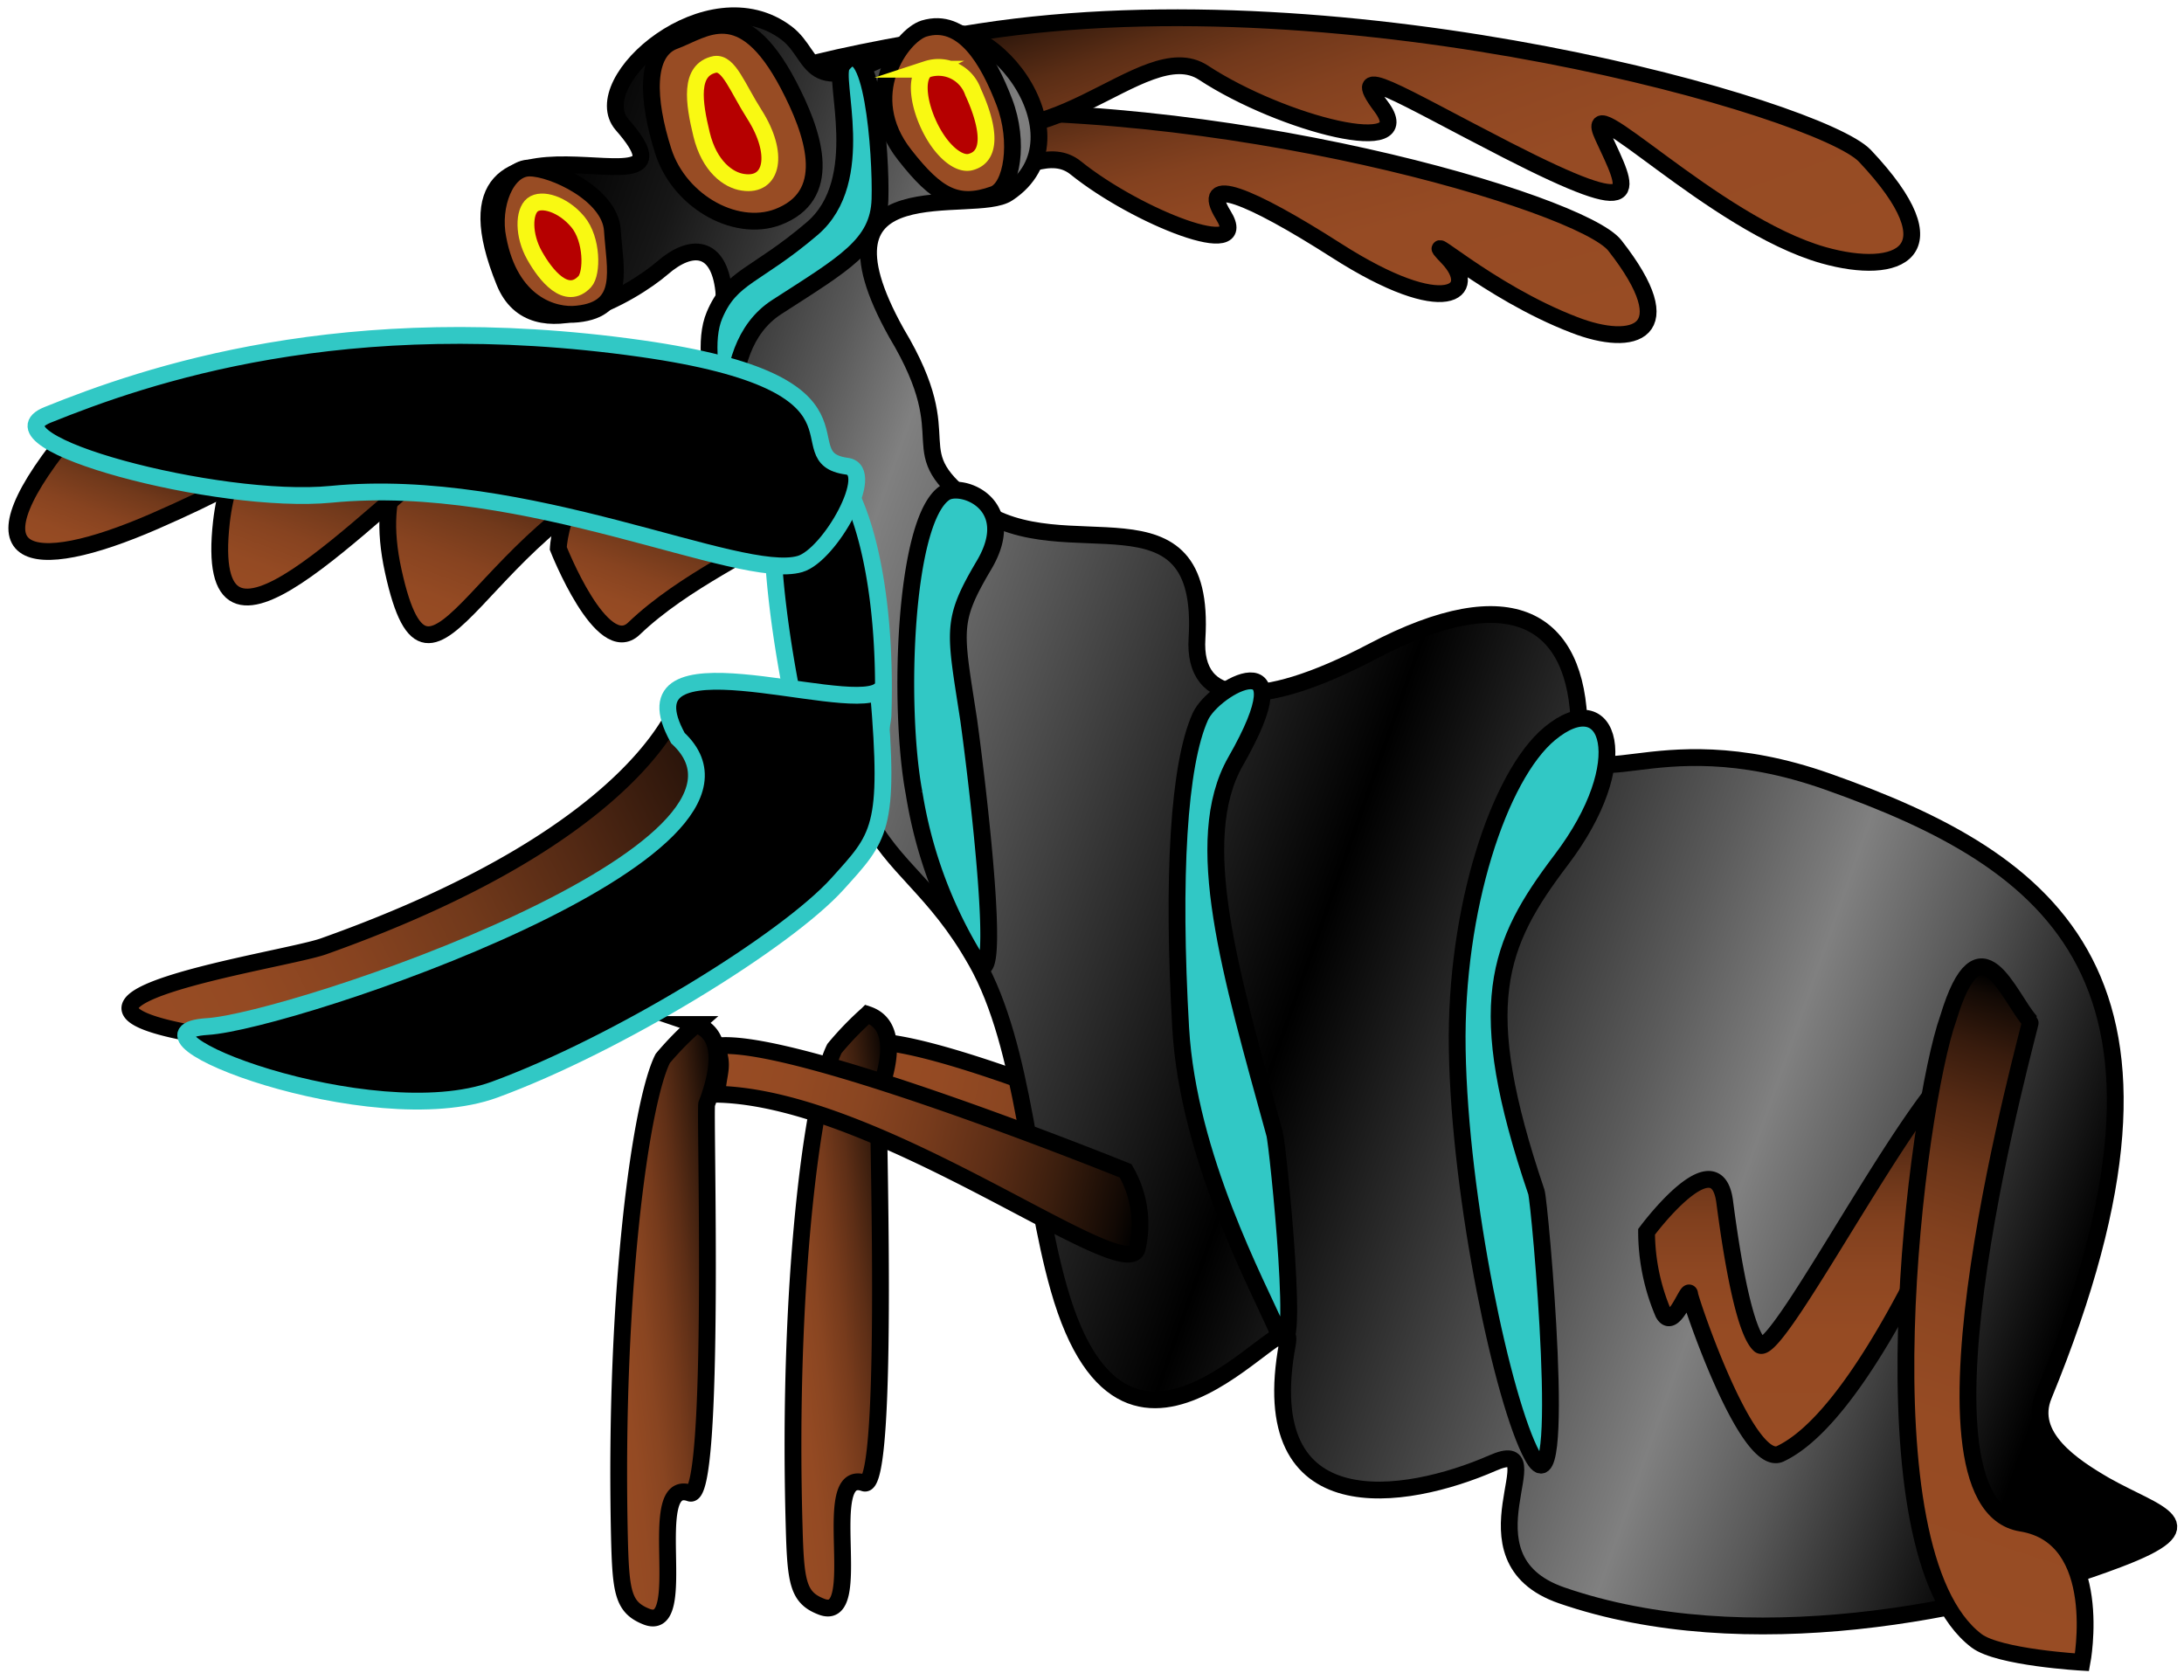 <svg xmlns="http://www.w3.org/2000/svg" xmlns:xlink="http://www.w3.org/1999/xlink" viewBox="0 0 130 100"><defs><style>.cls-1,.cls-11,.cls-12,.cls-13,.cls-14,.cls-15,.cls-16,.cls-17,.cls-18,.cls-2,.cls-3,.cls-4,.cls-5,.cls-6,.cls-7,.cls-8{stroke:#000;}.cls-1,.cls-10,.cls-11,.cls-12,.cls-13,.cls-14,.cls-15,.cls-16,.cls-17,.cls-18,.cls-2,.cls-3,.cls-4,.cls-5,.cls-6,.cls-7,.cls-8,.cls-9{stroke-miterlimit:10;}.cls-1{fill:url(#Безымянный_градиент_19);}.cls-2{fill:url(#Безымянный_градиент_19-2);}.cls-3{fill:url(#Безымянный_градиент_18);}.cls-4{fill:url(#Безымянный_градиент_18-2);}.cls-5{fill:url(#Безымянный_градиент_170);}.cls-6{fill:url(#Безымянный_градиент_20);}.cls-7{fill:#31c8c5;}.cls-8{fill:#984c24;}.cls-9{fill:#b60000;stroke:#f9f912;}.cls-10{stroke:#31c8c5;}.cls-11{fill:url(#Безымянный_градиент_18-3);}.cls-12{fill:url(#Безымянный_градиент_18-4);}.cls-13{fill:url(#Безымянный_градиент_20-2);}.cls-14{fill:url(#Безымянный_градиент_25);}.cls-15{fill:url(#Безымянный_градиент_25-2);}.cls-16{fill:url(#Безымянный_градиент_25-3);}.cls-17{fill:url(#Безымянный_градиент_25-4);}.cls-18{fill:url(#Безымянный_градиент_25-5);}</style><linearGradient id="Безымянный_градиент_19" x1="103.26" y1="98.91" x2="98.09" y2="72.71" gradientTransform="matrix(0.81, -0.03, 0.01, 0.95, -12.89, -64.86)" gradientUnits="userSpaceOnUse"><stop offset="0" stop-color="#984c24"/><stop offset="0.37" stop-color="#964b24"/><stop offset="0.52" stop-color="#8f4722"/><stop offset="0.63" stop-color="#83411f"/><stop offset="0.73" stop-color="#71381b"/><stop offset="0.81" stop-color="#5a2d15"/><stop offset="0.88" stop-color="#3e1f0f"/><stop offset="0.95" stop-color="#1d0f07"/><stop offset="0.99"/></linearGradient><linearGradient id="Безымянный_градиент_19-2" x1="85.59" y1="92.34" x2="80" y2="63.97" gradientTransform="matrix(0.98, -0.12, 0.11, 1.13, -11.42, -68.83)" xlink:href="#Безымянный_градиент_19"/><linearGradient id="Безымянный_градиент_18" x1="37.73" y1="-48.26" x2="65.75" y2="-48.26" gradientTransform="translate(3.03 104.32) rotate(12.81)" gradientUnits="userSpaceOnUse"><stop offset="0" stop-color="#984c24"/><stop offset="0.18" stop-color="#944a23"/><stop offset="0.34" stop-color="#894521"/><stop offset="0.49" stop-color="#773b1c"/><stop offset="0.64" stop-color="#5d2e16"/><stop offset="0.79" stop-color="#3b1e0e"/><stop offset="0.94" stop-color="#120904"/><stop offset="0.99"/></linearGradient><linearGradient id="Безымянный_градиент_18-2" x1="41.92" y1="142.98" x2="51.18" y2="142.98" gradientTransform="translate(-13.54 -58.11) rotate(-7.04)" xlink:href="#Безымянный_градиент_18"/><linearGradient id="Безымянный_градиент_170" x1="24.09" y1="30.49" x2="128.25" y2="67.21" gradientUnits="userSpaceOnUse"><stop offset="0"/><stop offset="0.03" stop-color="#060606"/><stop offset="0.08" stop-color="#171717"/><stop offset="0.13" stop-color="#333"/><stop offset="0.19" stop-color="#595959"/><stop offset="0.24" stop-color="gray"/><stop offset="0.42" stop-color="#323232"/><stop offset="0.54"/><stop offset="0.73" stop-color="#5b5b5b"/><stop offset="0.8" stop-color="gray"/><stop offset="0.87" stop-color="#585858"/><stop offset="0.99"/></linearGradient><linearGradient id="Безымянный_градиент_20" x1="108.39" y1="86.59" x2="108.39" y2="63.02" gradientUnits="userSpaceOnUse"><stop offset="0" stop-color="#984c24"/><stop offset="0.31" stop-color="#964b23"/><stop offset="0.46" stop-color="#8e4722"/><stop offset="0.59" stop-color="#81401e"/><stop offset="0.69" stop-color="#6e371a"/><stop offset="0.79" stop-color="#552a14"/><stop offset="0.88" stop-color="#371b0d"/><stop offset="0.96" stop-color="#130a05"/><stop offset="0.99"/></linearGradient><linearGradient id="Безымянный_градиент_18-3" x1="25.32" y1="-61.51" x2="52.56" y2="-61.51" gradientTransform="translate(2.26 118.31) rotate(14.25)" xlink:href="#Безымянный_градиент_18"/><linearGradient id="Безымянный_градиент_18-4" x1="31.97" y1="140.29" x2="41.24" y2="140.29" gradientTransform="translate(-12.85 -56.4) rotate(-6.7)" xlink:href="#Безымянный_градиент_18"/><linearGradient id="Безымянный_градиент_20-2" x1="108.28" y1="22.07" x2="108.28" y2="-16.4" gradientTransform="translate(18.1 42.76) rotate(17.76)" xlink:href="#Безымянный_градиент_20"/><linearGradient id="Безымянный_градиент_25" x1="-25.16" y1="169.2" x2="17.86" y2="169.2" gradientTransform="translate(-43.22 -97.91) rotate(-26.59)" gradientUnits="userSpaceOnUse"><stop offset="0" stop-color="#984c24"/><stop offset="0.15" stop-color="#944a23"/><stop offset="0.31" stop-color="#874320"/><stop offset="0.48" stop-color="#71391b"/><stop offset="0.65" stop-color="#532914"/><stop offset="0.83" stop-color="#2d160b"/><stop offset="0.99"/></linearGradient><linearGradient id="Безымянный_градиент_25-2" x1="-7.3" y1="-46.5" x2="-7.3" y2="-57.51" gradientTransform="translate(-2.53 80.64) rotate(20.37)" xlink:href="#Безымянный_градиент_25"/><linearGradient id="Безымянный_градиент_25-3" x1="13.96" y1="-49.88" x2="13.96" y2="-65.52" gradientTransform="translate(-2.53 80.64) rotate(20.37)" xlink:href="#Безымянный_градиент_25"/><linearGradient id="Безымянный_градиент_25-4" x1="3.32" y1="-48.18" x2="3.32" y2="-62.63" gradientTransform="translate(-2.53 80.64) rotate(20.37)" xlink:href="#Безымянный_градиент_25"/><linearGradient id="Безымянный_градиент_25-5" x1="23.1" y1="-53.92" x2="23.1" y2="-65.91" gradientTransform="translate(-2.53 80.64) rotate(20.37)" xlink:href="#Безымянный_градиент_25"/></defs><title>атака 2</title><g id="Слой_15" data-name="Слой 15"><path class="cls-1" d="M43,10.43S35.29,7.94,54.06,6.8c18.39-1.12,40.06,5.26,42.06,7.81,4.09,5.21,1.14,6.11-2.41,4.73-5.22-2-9.44-6-7.53-4s-.06,3.78-6.65-.44c-5.18-3.31-8.2-4.5-6.71-2.09,1.75,2.82-5.15.11-8.79-2.82-2.81-2.27-7.64,4.48-12.71.29C47.4,7,45.11,13.06,43,10.43Z"/><path class="cls-2" d="M45.3,7.47s-9.58-2.1,13.05-5.58C80.5-1.52,108.29,6.46,111,9.27c5.45,5.77,2,7.18-2.46,5.92C102,13.34,93.89,4.82,95.41,8.11s2.71,5.13-5.68.84c-6.59-3.38-9.56-5.33-7.53-2.62,2.39,3.17-5.87,1.07-10.56-2-3.62-2.39-9.73,6.47-16.27,2C50.3,2.92,48.1,10.37,45.3,7.47Z"/><path class="cls-3" d="M76.29,70.67s-20.53-9.4-25-8.63a16.39,16.39,0,0,1,.79,5.38c9.69,0,24.22,10.17,24.92,7.89A6.33,6.33,0,0,0,76.29,70.67Z"/><path class="cls-4" d="M49.67,62.41c-1.3,2.62-2.81,14-2.4,28.44.09,3.32.22,4.24,1.62,4.78,2.71,1.06-.23-8.33,2.55-7.36,1.57.54.73-23.29.86-23.17.64-1.71,1.15-4.12-.67-4.72A18.59,18.59,0,0,0,49.67,62.41Z"/><path class="cls-5" d="M121.65,83.05c10.17-24.78.63-31.76-12.9-36.54C98,42.73,94.11,48.28,94,43.29c-.11-6.39-4-8.89-12.3-4.52C74.82,42.38,71,42,71.25,38c.58-9.52-7.91-4-13.09-7.78-4.93-3.63-.74-3.63-4.8-10.4C47.74,9.74,58,12.87,60,11.5c5-3.3-1.32-11.55-5.25-9.23-7,4.1-6,1.16-7.93-.3-4.65-3.52-12,2.9-9.79,5.45,5.64,6.43-12.1-3.18-7,9.36,1.72,4.23,7.68.66,9.4-.83s3.35-1.37,3.65,1.34c.26,2.31-3.33,4.78,3.06,13.9.21.3,3.08,12.6,5.44,17.33,1.57,3.16,4.06,4.32,6.53,8.7,2.91,5.15,3.16,13.29,4.91,19.45,4.2,14.84,14.3-.33,13.61,3.33-2,10.8,7,9.36,12.22,7.08,3.88-1.7-2.36,5.65,4.11,7.88,10.92,3.77,24.82,1,33.11-2.15,5.55-2.1,2.36-2.63-.78-4.41C123.4,87.3,120.63,85.51,121.65,83.05Z"/><path class="cls-6" d="M118.78,65.21s-1.64-.91-1.2-2.11c-2-1.51-11.74,17.95-12.84,16.95-.79-.71-1.51-4.15-2.08-8.52-.5-3.82-4.65,1.79-4.65,1.79a12.43,12.43,0,0,0,1,4.85c.62,1.14,1.51-1.76,1.57-1.12,0,.25,3.4,10.42,5.39,9.48C112,83.68,118.72,65.27,118.78,65.21Z"/><path class="cls-7" d="M71.45,42.65c-1.29,2.86-1.69,9.52-1.17,18.56.45,7.66,4.57,15.26,5.76,18,1.52,3.51,0-11.23-.17-11.72-2.63-9.57-5-17.46-2.33-22.16C77.8,37.89,72.27,40.85,71.45,42.65Z"/><path class="cls-7" d="M56.25,29.33c-2.45,1.6-2.8,12.8-1.84,17.88a27,27,0,0,0,3.73,10c1.64,2.6,0-10.91-.48-14.36-.82-5.37-1.09-5.83.91-9.21C60.73,30,57.23,28.69,56.25,29.33Z"/><path class="cls-7" d="M92.24,43.67c-3,2.5-5.64,10.42-5.5,18.79.15,9,2.74,21,4.46,24.18,2.18,4.09.45-15.12.25-15.69-3.79-11.16-2.34-14.73,1.48-19.77C97.37,45.34,95.83,40.7,92.24,43.67Z"/><path class="cls-7" d="M44,28s-1.78-7.13,2.23-9.72,6.07-3.71,6.15-6.42S51.9,1.57,50.13,3.88c-.6.79,1.59,6.85-1.79,9.73s-4.82,2.81-5.81,5.15C41.29,21.68,44,28,44,28Z"/><path class="cls-8" d="M59.15,11.57c1.09-.4,1.54-3.13.63-5.5C58.81,3.54,57.32,1,55,1.7c-1.36.43-3.92,4-1.15,7.52C55.77,11.68,57,12.34,59.15,11.57Z"/><path class="cls-9" d="M57.92,5.48c.71,1.53,1.38,3.79-.17,4.17-.7.17-1.76-.69-2.47-2.22s-.75-3-.1-3.31A2.18,2.18,0,0,1,57.92,5.48Z"/><path class="cls-8" d="M46.56,12.81C44,14,40.46,12.07,39.48,9s-1.1-5.92.67-6.57,4-2.66,6.77,2.6C48.4,7.85,49.64,11.43,46.56,12.81Z"/><path class="cls-9" d="M44.92,6.83c-1.05-1.65-1.53-3.11-2.36-3C41,4.15,41.3,6.1,41.76,8s1.59,2.73,2.47,2.85C46,11.12,46.39,9.15,44.92,6.83Z"/><path class="cls-8" d="M31.52,10c1.39,0,4.78,1.57,4.93,3.69.15,2.34.85,4.7-2.08,5-1.39.17-4-.59-4.73-4.49C29.24,12.24,30.12,10,31.52,10Z"/><path class="cls-9" d="M34.39,13.2c.88,1.05.87,3.07.42,3.56-1.09,1.18-2.33-.37-3-1.57s-.64-2.58-.11-3S33.5,12.14,34.39,13.2Z"/><path class="cls-10" d="M52.56,42.56c.25-7.49-1.23-14.23-4.05-15.66-3.57-1.8-2.75,7.67-1.26,15a11,11,0,0,1,0,3c1.63-.29,3.25-.26,5.08-.48C52.29,44,52.55,42.92,52.56,42.56Z"/><path class="cls-11" d="M67,69.69s-19.94-8.07-24.39-7.42c.54,1.18.13,1.55.07,2.86,9.69.2,24.21,11.48,25,9.22A6.32,6.32,0,0,0,67,69.69Z"/><path class="cls-12" d="M39.45,63c-1.32,2.61-2.9,14-2.58,28.43.08,3.32.2,4.23,1.6,4.79,2.7,1.08-.18-8.33,2.6-7.35,1.56.56.86-23.29,1-23.17.65-1.7,1.18-4.1-.64-4.72A18.64,18.64,0,0,0,39.45,63Z"/><path class="cls-13" d="M120.32,90.66c-7.49-1.2.61-29.78.54-29.86-1.29-1.4-3-6.45-4.89-.2-1.9,5.33-5.31,31.76,1.68,37.06,1.31,1,6.28,1.28,6.28,1.28S125.35,91.47,120.32,90.66Z"/><path class="cls-14" d="M19.25,56.33c-2.42.86-19.58,3.32-6.89,5.34a43,43,0,0,0,22.45-2.05c30-10.45,5.86-18.35,5.86-18.35S38.91,49.34,19.25,56.33Z"/><path class="cls-10" d="M40.35,43.93c7.2,6.7-23,16.86-28,17.17-5.89.37,9.75,6.44,17.08,3.76S46.79,56,49.85,52.61c2.52-2.8,3.14-3.22,2.44-11.46C50.14,42.47,36.79,37.5,40.35,43.93Z"/><path class="cls-15" d="M4.57,25.29c-6.95,8.25-2.86,9,4.64,5.73s7.68-4.46,7.68-4.46S7.19,22.18,4.57,25.29Z"/><path class="cls-16" d="M40.11,27.21C28.66,30.5,25.69,44.36,23.41,34s8-9.61,8-9.61S42.56,26.5,40.11,27.21Z"/><path class="cls-17" d="M27.8,26C21.45,30.85,12,41.6,13.18,31.07c.83-7.21,6.38-7.73,6.38-7.73S29.71,24.49,27.8,26Z"/><path class="cls-18" d="M37.74,37.41c6-5.74,17.29-7.33,3.82-10.3-8-1.76-8.33,5.53-8.33,5.53S35.83,39.26,37.74,37.41Z"/><path class="cls-10" d="M50.42,27.75c-3.85-.51,2.54-4.9-12.24-7C20.47,18.24,8.66,22.34,2.84,24.69c-4,1.6,10.15,5.39,16.88,4.73,11.64-1.14,24.3,5.2,27.9,4.15C49.4,33.05,52.22,28,50.42,27.75Z"/></g></svg>